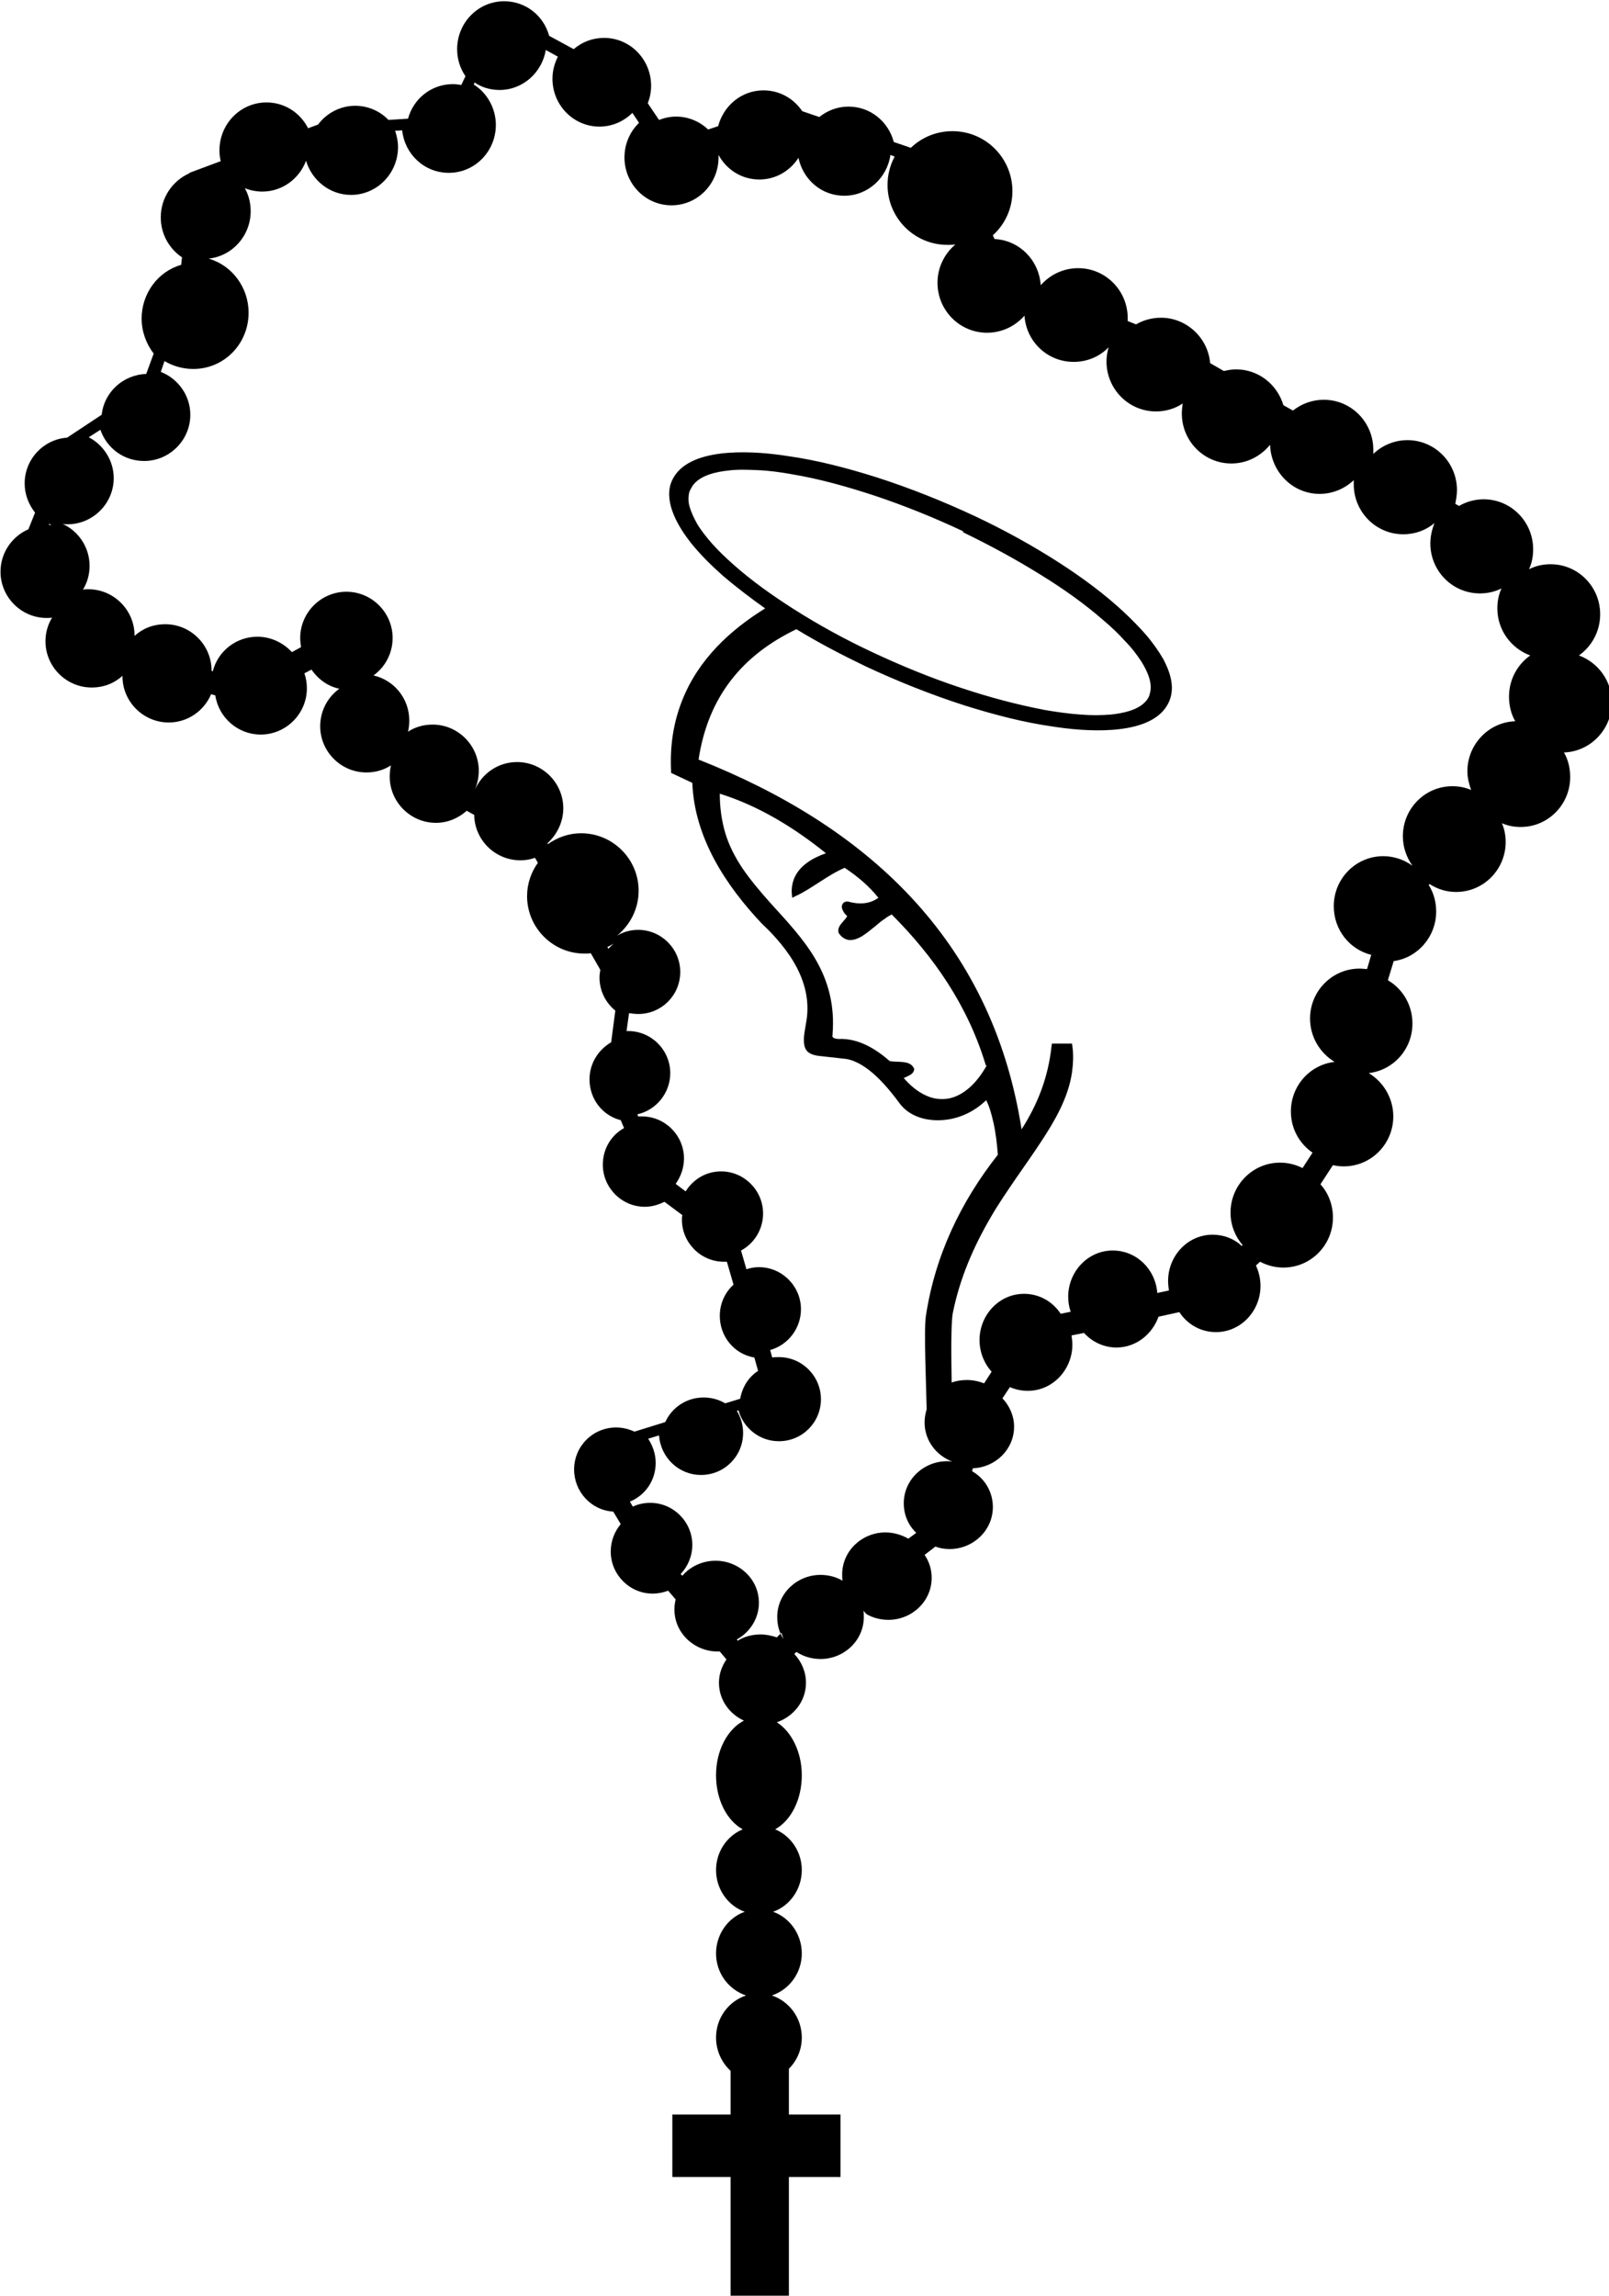 <?xml version="1.0" encoding="UTF-8"?>
<!DOCTYPE svg PUBLIC "-//W3C//DTD SVG 1.1//EN" "http://www.w3.org/Graphics/SVG/1.1/DTD/svg11.dtd">
<!-- Creator: CorelDRAW -->
<svg xmlns="http://www.w3.org/2000/svg" xml:space="preserve" width="16.177mm" height="23.072mm" version="1.1" style="shape-rendering:geometricPrecision; text-rendering:geometricPrecision; image-rendering:optimizeQuality; fill-rule:evenodd; clip-rule:evenodd"
viewBox="0 0 38.65 55.13"
 xmlns:xlink="http://www.w3.org/1999/xlink"
 xmlns:xodm="http://www.corel.com/coreldraw/odm/2003">
 <defs>
  <style type="text/css">
   <![CDATA[
    .fil0 {fill:black}
   ]]>
  </style>
 </defs>
 <g id="Camada_x0020_1">
  <path class="fil0" d="M20.74 38.68c0.01,0.05 0.01,0.1 0.01,0.15 0,0.57 -0.48,1.01 -1.04,1.01 -0.21,0 -0.41,-0.06 -0.58,-0.17l-0.05 0.05c0.17,0.18 0.28,0.42 0.28,0.69 0,0.45 -0.3,0.81 -0.7,0.95 0.35,0.22 0.6,0.71 0.6,1.27 0,0.59 -0.26,1.09 -0.64,1.3 0.38,0.16 0.64,0.54 0.64,0.98 0,0.46 -0.29,0.86 -0.69,1 0.4,0.14 0.69,0.54 0.69,1 0,0.47 -0.3,0.87 -0.72,1.01 0.42,0.14 0.72,0.54 0.72,1.01 0,0.3 -0.12,0.56 -0.31,0.75l0 1.1 1.24 0 0 1.5 -1.24 0 0 2.85 -1.4 0 0 -2.85 -1.4 0 0 -1.5 1.4 0 0 -1.05c-0.21,-0.19 -0.35,-0.48 -0.35,-0.8 0,-0.47 0.3,-0.87 0.72,-1.01 -0.42,-0.14 -0.72,-0.54 -0.72,-1.01 0,-0.46 0.29,-0.86 0.69,-1 -0.4,-0.14 -0.69,-0.54 -0.69,-1 0,-0.44 0.26,-0.82 0.64,-0.98 -0.38,-0.21 -0.64,-0.71 -0.64,-1.3 0,-0.6 0.28,-1.11 0.67,-1.31 -0.35,-0.16 -0.6,-0.5 -0.6,-0.91 0,-0.21 0.07,-0.4 0.18,-0.56l-0.16 -0.19c-0.02,0 -0.03,0 -0.05,0 -0.56,0 -1.04,-0.44 -1.04,-1.01 0,-0.08 0.01,-0.16 0.03,-0.24l-0.18 -0.21c-0.11,0.04 -0.24,0.07 -0.37,0.07 -0.56,0 -1.01,-0.46 -1.01,-1.01 0,-0.25 0.09,-0.48 0.24,-0.66l-0.18 -0.3c-0.53,-0.03 -0.94,-0.48 -0.94,-1.01 0,-0.56 0.45,-1.01 1.01,-1.01 0.16,0 0.31,0.04 0.44,0.1l0.74 -0.23c0.16,-0.35 0.51,-0.59 0.92,-0.59 0.19,0 0.37,0.05 0.52,0.14l0.36 -0.11c0.05,-0.28 0.2,-0.52 0.43,-0.67l-0.09 -0.32c-0.48,-0.08 -0.83,-0.5 -0.83,-1 0,-0.29 0.12,-0.56 0.33,-0.75l-0.16 -0.55c-0.02,0 -0.04,0 -0.07,0 -0.56,0 -1.01,-0.46 -1.01,-1.01 0,-0.04 0,-0.07 0.01,-0.11l-0.43 -0.32c-0.14,0.07 -0.3,0.12 -0.47,0.12 -0.56,0 -1.01,-0.46 -1.01,-1.01 0,-0.38 0.2,-0.71 0.51,-0.88l-0.08 -0.19c-0.44,-0.11 -0.75,-0.51 -0.75,-0.98 0,-0.38 0.21,-0.71 0.52,-0.89l0.1 -0.76c-0.23,-0.19 -0.38,-0.47 -0.38,-0.8 0,-0.06 0.01,-0.12 0.02,-0.18l-0.23 -0.4c-0.05,0.01 -0.1,0.01 -0.15,0.01 -0.76,0 -1.38,-0.62 -1.38,-1.38 0,-0.3 0.1,-0.58 0.26,-0.8l-0.07 -0.12c-0.11,0.04 -0.23,0.06 -0.35,0.06 -0.6,0 -1.1,-0.48 -1.11,-1.09l-0.18 -0.1c-0.2,0.18 -0.46,0.29 -0.74,0.29 -0.61,0 -1.11,-0.5 -1.11,-1.11 0,-0.09 0.01,-0.19 0.03,-0.27 -0.17,0.11 -0.37,0.17 -0.59,0.17 -0.61,0 -1.11,-0.5 -1.11,-1.11 0,-0.37 0.18,-0.7 0.46,-0.9 -0.28,-0.06 -0.51,-0.23 -0.67,-0.46l-0.17 0.09c0.04,0.11 0.06,0.23 0.06,0.36 0,0.61 -0.5,1.11 -1.11,1.11 -0.55,0 -1.01,-0.41 -1.09,-0.94l-0.1 -0.03c-0.17,0.4 -0.56,0.68 -1.02,0.68 -0.61,0 -1.11,-0.5 -1.11,-1.11 0,-0 0,-0 0,-0.01 -0.2,0.18 -0.45,0.28 -0.74,0.28 -0.61,0 -1.11,-0.5 -1.11,-1.11 0,-0.21 0.06,-0.41 0.16,-0.57 -0.04,0.01 -0.09,0.01 -0.13,0.01 -0.61,0 -1.11,-0.5 -1.11,-1.11 0,-0.46 0.28,-0.85 0.67,-1.02l0.16 -0.4c-0.15,-0.19 -0.25,-0.43 -0.25,-0.7 0,-0.58 0.45,-1.06 1.02,-1.1l0.83 -0.55c0.06,-0.54 0.51,-0.96 1.07,-0.98l0.18 -0.49c-0.18,-0.23 -0.29,-0.53 -0.29,-0.84 0,-0.6 0.39,-1.13 0.95,-1.29l0.02 -0.18c-0.31,-0.21 -0.51,-0.56 -0.51,-0.96 0,-0.47 0.28,-0.88 0.69,-1.06l0 -0.01 0.75 -0.28c-0.02,-0.08 -0.03,-0.17 -0.03,-0.26 0,-0.63 0.5,-1.15 1.13,-1.15 0.44,0 0.81,0.25 1,0.62l0.24 -0.09c0.2,-0.27 0.53,-0.45 0.89,-0.45 0.31,0 0.6,0.13 0.8,0.34l0.47 -0.03c0.13,-0.48 0.56,-0.83 1.08,-0.83 0.07,0 0.13,0.01 0.2,0.02l0.1 -0.21c-0.13,-0.19 -0.2,-0.41 -0.2,-0.65 0,-0.63 0.5,-1.15 1.13,-1.15 0.52,0 0.95,0.35 1.08,0.83l0.59 0.32c0.2,-0.17 0.45,-0.27 0.73,-0.27 0.63,0 1.13,0.52 1.13,1.15 0,0.15 -0.03,0.29 -0.08,0.42l0.27 0.4c0.13,-0.05 0.27,-0.08 0.41,-0.08 0.3,0 0.57,0.12 0.77,0.31l0.24 -0.08c0.13,-0.49 0.56,-0.86 1.09,-0.86 0.39,0 0.73,0.2 0.93,0.5l0.41 0.14c0.19,-0.15 0.43,-0.25 0.7,-0.25 0.53,0 0.96,0.36 1.09,0.85l0.41 0.14c0.26,-0.25 0.61,-0.4 1,-0.4 0.8,0 1.44,0.65 1.44,1.44 0,0.42 -0.18,0.8 -0.47,1.06l0.04 0.09c0.6,0.03 1.07,0.51 1.11,1.11 0.22,-0.25 0.54,-0.41 0.9,-0.41 0.66,0 1.19,0.54 1.19,1.2 0,0.02 -0,0.04 -0,0.07l0.2 0.08c0.17,-0.1 0.38,-0.16 0.6,-0.16 0.62,0 1.13,0.49 1.18,1.09l0.33 0.19c0.09,-0.02 0.19,-0.04 0.29,-0.04 0.54,0 0.99,0.36 1.14,0.86l0.23 0.13c0.2,-0.16 0.46,-0.26 0.74,-0.26 0.66,0 1.19,0.54 1.19,1.2 0,0.04 -0,0.07 -0,0.1 0.21,-0.2 0.5,-0.33 0.82,-0.33 0.66,0 1.19,0.54 1.19,1.2 0,0.11 -0.02,0.22 -0.04,0.33l0.09 0.05c0.17,-0.1 0.38,-0.16 0.59,-0.16 0.66,0 1.19,0.54 1.19,1.2 0,0.17 -0.03,0.33 -0.1,0.48 0.16,-0.08 0.33,-0.12 0.52,-0.12 0.66,0 1.19,0.54 1.19,1.2 0,0.41 -0.2,0.77 -0.51,0.99 0.46,0.17 0.79,0.61 0.79,1.13 0,0.64 -0.51,1.18 -1.15,1.2 0.1,0.17 0.15,0.38 0.15,0.59 0,0.66 -0.53,1.2 -1.19,1.2 -0.16,0 -0.31,-0.03 -0.45,-0.09 0.06,0.14 0.09,0.29 0.09,0.45 0,0.66 -0.53,1.2 -1.19,1.2 -0.24,0 -0.45,-0.07 -0.64,-0.19l-0.02 0.02c0.12,0.19 0.18,0.41 0.18,0.64 0,0.6 -0.44,1.11 -1.02,1.19l-0.14 0.46c0.36,0.21 0.59,0.6 0.59,1.04 0,0.61 -0.45,1.12 -1.05,1.19 0.35,0.21 0.59,0.6 0.59,1.04 0,0.66 -0.53,1.2 -1.19,1.2 -0.09,0 -0.18,-0.01 -0.26,-0.03l-0.3 0.46c0.19,0.21 0.3,0.49 0.3,0.8 0,0.66 -0.53,1.2 -1.19,1.2 -0.2,0 -0.39,-0.05 -0.56,-0.14l-0.1 0.09c0.07,0.15 0.11,0.32 0.11,0.49 0,0.6 -0.47,1.11 -1.07,1.11 -0.37,0 -0.69,-0.19 -0.88,-0.48l-0.5 0.11c-0.15,0.42 -0.54,0.74 -1.01,0.74 -0.31,0 -0.59,-0.14 -0.78,-0.35l-0.3 0.06c0.01,0.07 0.02,0.15 0.02,0.22 0,0.6 -0.47,1.11 -1.07,1.11 -0.15,0 -0.3,-0.03 -0.43,-0.09l-0.18 0.27c0.17,0.18 0.28,0.42 0.28,0.68 0,0.55 -0.45,0.98 -0.99,1l-0.02 0.07c0.3,0.17 0.5,0.49 0.5,0.86 0,0.57 -0.48,1.01 -1.04,1.01 -0.12,0 -0.24,-0.02 -0.34,-0.06l-0.26 0.2c0.11,0.16 0.17,0.35 0.17,0.55 0,0.57 -0.48,1.01 -1.04,1.01 -0.19,0 -0.38,-0.05 -0.53,-0.14zm-1.92 0.68c-0.1,-0.15 -0.15,-0.33 -0.15,-0.53 0,-0.57 0.48,-1.01 1.04,-1.01 0.19,0 0.38,0.05 0.53,0.14 -0.01,-0.05 -0.01,-0.1 -0.01,-0.15 0,-0.57 0.48,-1.01 1.04,-1.01 0.2,0 0.39,0.06 0.55,0.15l0.19 -0.14c-0.19,-0.18 -0.3,-0.43 -0.3,-0.71 0,-0.57 0.48,-1.01 1.04,-1.01 0.04,0 0.08,0 0.13,0.01 -0.38,-0.14 -0.67,-0.5 -0.67,-0.94 0,-0.11 0.02,-0.22 0.05,-0.32 -0.01,-0.51 -0.07,-1.9 -0.02,-2.23 0.22,-1.46 0.84,-2.75 1.73,-3.88 -0.02,-0.26 -0.05,-0.53 -0.11,-0.79 -0.04,-0.18 -0.09,-0.36 -0.17,-0.52 -0.3,0.29 -0.68,0.46 -1.08,0.48 -0.35,0.02 -0.75,-0.08 -0.99,-0.39l-0 -0 -0 -0c-0.3,-0.41 -0.78,-0.99 -1.29,-1.08 -0.12,-0.01 -0.24,-0.03 -0.36,-0.04 -0.09,-0.01 -0.18,-0.02 -0.27,-0.03 -0.11,-0.01 -0.26,-0.04 -0.33,-0.14 -0.05,-0.07 -0.06,-0.16 -0.06,-0.25 0,-0.13 0.03,-0.26 0.05,-0.39l0 -0c0.19,-0.97 -0.41,-1.79 -1.06,-2.4l-0 -0 -0 -0c-0.85,-0.9 -1.62,-2.05 -1.67,-3.38l-0.51 -0.24 -0 -0.04c-0.03,-0.59 0.05,-1.16 0.27,-1.71 0.39,-0.98 1.15,-1.68 1.99,-2.2 -0.34,-0.24 -0.68,-0.5 -1,-0.77 -0.28,-0.25 -0.55,-0.51 -0.79,-0.81 -0.28,-0.36 -0.63,-0.92 -0.48,-1.41 0.03,-0.09 0.07,-0.16 0.12,-0.23 0.5,-0.68 1.98,-0.55 2.68,-0.44 0.72,0.1 1.44,0.29 2.14,0.51 0.81,0.26 1.61,0.58 2.38,0.94 0.7,0.33 1.39,0.71 2.04,1.13 0.54,0.35 1.07,0.74 1.54,1.18 0.19,0.18 0.38,0.37 0.55,0.57 0.14,0.17 0.27,0.35 0.38,0.54 0.15,0.28 0.28,0.63 0.17,0.96 -0.03,0.09 -0.07,0.16 -0.12,0.23 -0.5,0.68 -1.98,0.55 -2.68,0.44 -0.72,-0.1 -1.44,-0.29 -2.14,-0.51 -0.81,-0.26 -1.61,-0.58 -2.38,-0.94 -0.56,-0.27 -1.12,-0.56 -1.66,-0.89 -1.29,0.62 -2.12,1.61 -2.35,3.13 3.97,1.57 7.04,4.27 7.76,8.88 0.39,-0.61 0.64,-1.25 0.72,-2l0.01 -0.06 0.48 0 0.01 0.06c0.03,0.21 0.02,0.43 -0.01,0.64 -0.09,0.61 -0.42,1.17 -0.75,1.67 -0.19,0.29 -0.39,0.57 -0.59,0.86 -0.21,0.31 -0.42,0.61 -0.61,0.94 -0.42,0.72 -0.74,1.46 -0.91,2.29 -0.05,0.25 -0.04,1.05 -0.03,1.68 0.11,-0.04 0.24,-0.06 0.37,-0.06 0.14,0 0.28,0.03 0.41,0.08l0.18 -0.28c-0.18,-0.2 -0.29,-0.47 -0.29,-0.76 0,-0.6 0.47,-1.11 1.07,-1.11 0.37,0 0.69,0.19 0.88,0.48l0.24 -0.05c-0.04,-0.11 -0.06,-0.24 -0.06,-0.36 0,-0.6 0.47,-1.11 1.07,-1.11 0.58,0 1.03,0.46 1.07,1.02l0.28 -0.06c-0.01,-0.07 -0.02,-0.15 -0.02,-0.23 0,-0.6 0.47,-1.11 1.07,-1.11 0.27,0 0.52,0.1 0.7,0.27l0.02 -0.02c-0.18,-0.21 -0.29,-0.48 -0.29,-0.78 0,-0.66 0.53,-1.2 1.19,-1.2 0.2,0 0.38,0.05 0.54,0.13l0.24 -0.37c-0.32,-0.22 -0.52,-0.58 -0.52,-0.99 0,-0.61 0.45,-1.12 1.05,-1.19 -0.35,-0.21 -0.59,-0.6 -0.59,-1.04 0,-0.66 0.53,-1.2 1.19,-1.2 0.06,0 0.12,0.01 0.18,0.01l0.1 -0.34c-0.52,-0.13 -0.9,-0.6 -0.9,-1.17 0,-0.66 0.53,-1.2 1.19,-1.2 0.26,0 0.51,0.09 0.7,0.23 -0.14,-0.2 -0.23,-0.44 -0.23,-0.71 0,-0.66 0.53,-1.2 1.19,-1.2 0.16,0 0.31,0.03 0.45,0.09 -0.05,-0.14 -0.09,-0.29 -0.09,-0.45 0,-0.64 0.51,-1.18 1.15,-1.2 -0.1,-0.17 -0.15,-0.38 -0.15,-0.59 0,-0.41 0.2,-0.77 0.51,-0.99 -0.46,-0.17 -0.79,-0.61 -0.79,-1.13 0,-0.17 0.03,-0.33 0.1,-0.48 -0.16,0.08 -0.33,0.12 -0.52,0.12 -0.66,0 -1.19,-0.54 -1.19,-1.2 0,-0.17 0.04,-0.34 0.1,-0.49 -0.2,0.17 -0.46,0.27 -0.75,0.27 -0.66,0 -1.19,-0.54 -1.19,-1.2 0,-0.03 0,-0.07 0,-0.1 -0.21,0.2 -0.5,0.33 -0.82,0.33 -0.65,0 -1.17,-0.53 -1.19,-1.18 -0.22,0.27 -0.55,0.45 -0.93,0.45 -0.66,0 -1.19,-0.54 -1.19,-1.2 0,-0.08 0.01,-0.16 0.02,-0.24 -0.18,0.12 -0.4,0.19 -0.64,0.19 -0.66,0 -1.19,-0.54 -1.19,-1.2 0,-0.12 0.02,-0.23 0.05,-0.34 -0.21,0.22 -0.51,0.35 -0.84,0.35 -0.63,0 -1.14,-0.49 -1.18,-1.11 -0.22,0.25 -0.54,0.41 -0.9,0.41 -0.66,0 -1.19,-0.54 -1.19,-1.2 0,-0.37 0.17,-0.7 0.43,-0.92 -0.06,0.01 -0.12,0.01 -0.19,0.01 -0.8,0 -1.44,-0.65 -1.44,-1.44 0,-0.24 0.06,-0.47 0.17,-0.68l-0.1 -0.04c-0.08,0.55 -0.54,0.98 -1.11,0.98 -0.55,0 -0.99,-0.39 -1.1,-0.91 -0.2,0.31 -0.54,0.52 -0.94,0.52 -0.43,0 -0.79,-0.24 -0.98,-0.59 0,0.02 0,0.04 0,0.06 0,0.63 -0.5,1.15 -1.13,1.15 -0.63,0 -1.13,-0.52 -1.13,-1.15 0,-0.32 0.13,-0.62 0.35,-0.83l-0.16 -0.24c-0.2,0.2 -0.48,0.33 -0.79,0.33 -0.63,0 -1.13,-0.52 -1.13,-1.15 0,-0.19 0.05,-0.37 0.13,-0.53l-0.29 -0.16c-0.09,0.54 -0.55,0.96 -1.11,0.96 -0.22,0 -0.43,-0.06 -0.6,-0.18l-0.02 0.05c0.32,0.2 0.53,0.57 0.53,0.97 0,0.63 -0.5,1.15 -1.13,1.15 -0.59,0 -1.06,-0.45 -1.12,-1.02l-0.17 0.01c0.04,0.12 0.07,0.25 0.07,0.39 0,0.63 -0.5,1.15 -1.13,1.15 -0.51,0 -0.94,-0.35 -1.08,-0.82 -0.16,0.43 -0.57,0.74 -1.05,0.74 -0.15,0 -0.29,-0.03 -0.42,-0.08 0.09,0.16 0.14,0.35 0.14,0.55 0,0.59 -0.44,1.08 -1.01,1.14 0.56,0.16 0.96,0.69 0.96,1.3 0,0.74 -0.58,1.35 -1.33,1.35 -0.25,0 -0.49,-0.07 -0.69,-0.19l-0.09 0.26c0.41,0.16 0.71,0.56 0.71,1.03 0,0.61 -0.5,1.11 -1.11,1.11 -0.49,0 -0.9,-0.31 -1.05,-0.75l-0.28 0.18c0.35,0.18 0.6,0.56 0.6,0.98 0,0.61 -0.5,1.11 -1.11,1.11 -0.04,0 -0.08,-0 -0.12,-0.01 0.38,0.17 0.65,0.56 0.65,1.01 0,0.21 -0.06,0.41 -0.16,0.57 0.04,-0.01 0.09,-0.01 0.13,-0.01 0.61,0 1.11,0.5 1.11,1.11 0,0 0,0 0,0.01 0.2,-0.18 0.45,-0.28 0.74,-0.28 0.61,0 1.11,0.5 1.11,1.11l0 0.01 0.03 0.01c0.12,-0.48 0.56,-0.83 1.07,-0.83 0.33,0 0.63,0.15 0.83,0.37l0.22 -0.12c-0.01,-0.07 -0.02,-0.14 -0.02,-0.22 0,-0.61 0.5,-1.11 1.11,-1.11 0.61,0 1.11,0.5 1.11,1.11 0,0.37 -0.18,0.7 -0.46,0.9 0.49,0.11 0.86,0.55 0.86,1.08 0,0.09 -0.01,0.19 -0.03,0.27 0.17,-0.11 0.37,-0.17 0.59,-0.17 0.61,0 1.11,0.5 1.11,1.11 0,0.17 -0.04,0.33 -0.1,0.47l0 0c0.17,-0.4 0.56,-0.68 1.02,-0.68 0.61,0 1.11,0.5 1.11,1.11 0,0.33 -0.15,0.63 -0.38,0.84l0.01 0.02c0.23,-0.16 0.5,-0.26 0.8,-0.26 0.76,0 1.38,0.62 1.38,1.38 0,0.43 -0.2,0.82 -0.52,1.08 0.15,-0.09 0.32,-0.14 0.51,-0.14 0.56,0 1.01,0.46 1.01,1.01 0,0.56 -0.45,1.01 -1.01,1.01 -0.07,0 -0.15,-0.01 -0.22,-0.02l-0.06 0.43c0.01,-0 0.02,-0 0.04,-0 0.56,0 1.01,0.46 1.01,1.01 0,0.48 -0.34,0.89 -0.79,0.99l0.02 0.05c0.03,-0 0.06,-0 0.09,-0 0.56,0 1.01,0.46 1.01,1.01 0,0.23 -0.08,0.44 -0.2,0.61l0.24 0.18c0.18,-0.29 0.49,-0.48 0.85,-0.48 0.56,0 1.01,0.46 1.01,1.01 0,0.38 -0.21,0.72 -0.53,0.89l0.13 0.45c0.09,-0.03 0.19,-0.05 0.3,-0.05 0.56,0 1.01,0.46 1.01,1.01 0,0.46 -0.31,0.86 -0.74,0.98l0.05 0.18c0.05,-0.01 0.11,-0.01 0.16,-0.01 0.56,0 1.01,0.46 1.01,1.01 0,0.56 -0.45,1.01 -1.01,1.01 -0.46,0 -0.85,-0.31 -0.97,-0.74l-0.04 0.01c0.09,0.15 0.15,0.33 0.15,0.53 0,0.56 -0.45,1.01 -1.01,1.01 -0.54,0 -0.97,-0.42 -1.01,-0.95l-0.26 0.08c0.11,0.17 0.18,0.37 0.18,0.58 0,0.42 -0.25,0.78 -0.62,0.93l0.07 0.12c0.13,-0.06 0.27,-0.09 0.42,-0.09 0.56,0 1.01,0.46 1.01,1.01 0,0.27 -0.11,0.52 -0.28,0.7l0.04 0.04c0.19,-0.22 0.48,-0.36 0.8,-0.36 0.56,0 1.04,0.44 1.04,1.01 0,0.38 -0.22,0.71 -0.53,0.88l0.02 0.03c0.16,-0.1 0.35,-0.15 0.55,-0.15 0.14,0 0.27,0.03 0.39,0.07l0.11 -0.11zm-4.21 -16.58l-0.02 -0.04c0.05,-0.02 0.1,-0.05 0.15,-0.08 -0.04,0.04 -0.09,0.08 -0.12,0.12zm-13.44 -10.18l0.01 -0.02c0.02,0.01 0.04,0.02 0.05,0.03 -0.02,-0 -0.04,-0 -0.06,-0.01zm22.51 12.98c-0.43,-1.43 -1.25,-2.61 -2.26,-3.62 -0.06,0.03 -0.11,0.06 -0.16,0.1 -0.08,0.05 -0.15,0.11 -0.22,0.17 -0.11,0.09 -0.22,0.18 -0.33,0.25 -0.1,0.06 -0.22,0.11 -0.34,0.09 -0.09,-0.02 -0.17,-0.08 -0.22,-0.16l-0 -0 -0 -0c-0.01,-0.01 -0.01,-0.03 -0.01,-0.04 -0.02,-0.1 0.07,-0.19 0.12,-0.25 0.02,-0.02 0.08,-0.09 0.09,-0.12 -0.04,-0.04 -0.08,-0.08 -0.1,-0.13 -0.03,-0.05 -0.04,-0.11 -0.01,-0.16 0.02,-0.04 0.06,-0.06 0.11,-0.06l0.01 -0 0.01 0c0.25,0.07 0.51,0.07 0.73,-0.09 -0.23,-0.29 -0.51,-0.52 -0.81,-0.72 -0.21,0.09 -0.4,0.21 -0.6,0.34 -0.19,0.12 -0.38,0.25 -0.58,0.34l-0.08 0.04 -0.01 -0.1c-0.01,-0.12 0.01,-0.24 0.05,-0.35 0.13,-0.33 0.46,-0.51 0.77,-0.62 -0.77,-0.62 -1.62,-1.14 -2.55,-1.43 -0,0.32 0.04,0.63 0.13,0.94 0.09,0.3 0.23,0.57 0.4,0.83 0.21,0.31 0.45,0.59 0.7,0.87 0.38,0.42 0.77,0.83 1.06,1.32 0.33,0.56 0.47,1.14 0.42,1.8l-0 0.01 -0 0.01c-0,0.02 -0.01,0.04 0,0.06 0.02,0.04 0.11,0.05 0.15,0.05 0.46,-0.02 0.88,0.23 1.22,0.53 0.18,0.04 0.49,-0.03 0.58,0.17l0.01 0.01 0 0.01c0,0.1 -0.1,0.15 -0.17,0.18 -0.01,0.01 -0.05,0.02 -0.08,0.04 0.15,0.17 0.33,0.33 0.54,0.42 0.17,0.08 0.35,0.1 0.54,0.07 0.4,-0.08 0.71,-0.43 0.91,-0.79zm-0.54 -12.82c-0.7,-0.33 -1.42,-0.62 -2.14,-0.86 -0.64,-0.21 -1.31,-0.4 -1.97,-0.51 -0.28,-0.05 -0.56,-0.09 -0.84,-0.1 -0.23,-0.01 -0.47,-0.02 -0.7,0.01 -0.28,0.03 -0.67,0.11 -0.85,0.36 -0.03,0.05 -0.06,0.1 -0.08,0.15 -0.03,0.11 -0.03,0.23 -0,0.34 0.04,0.15 0.11,0.29 0.18,0.42 0.1,0.17 0.23,0.33 0.36,0.48 0.16,0.18 0.34,0.35 0.52,0.51 0.45,0.4 0.95,0.75 1.45,1.07 0.6,0.38 1.22,0.72 1.86,1.02 0.7,0.33 1.43,0.63 2.16,0.87 0.66,0.22 1.33,0.4 2.01,0.53 0.29,0.05 0.58,0.09 0.86,0.11 0.24,0.02 0.48,0.02 0.72,-0 0.28,-0.03 0.68,-0.1 0.87,-0.35 0.03,-0.04 0.06,-0.09 0.07,-0.15 0.08,-0.26 -0.07,-0.56 -0.2,-0.77 -0.11,-0.17 -0.24,-0.34 -0.38,-0.48 -0.17,-0.19 -0.35,-0.36 -0.54,-0.52 -0.46,-0.4 -0.97,-0.76 -1.49,-1.08 -0.61,-0.38 -1.24,-0.72 -1.88,-1.03z"/>
 </g>
</svg>
